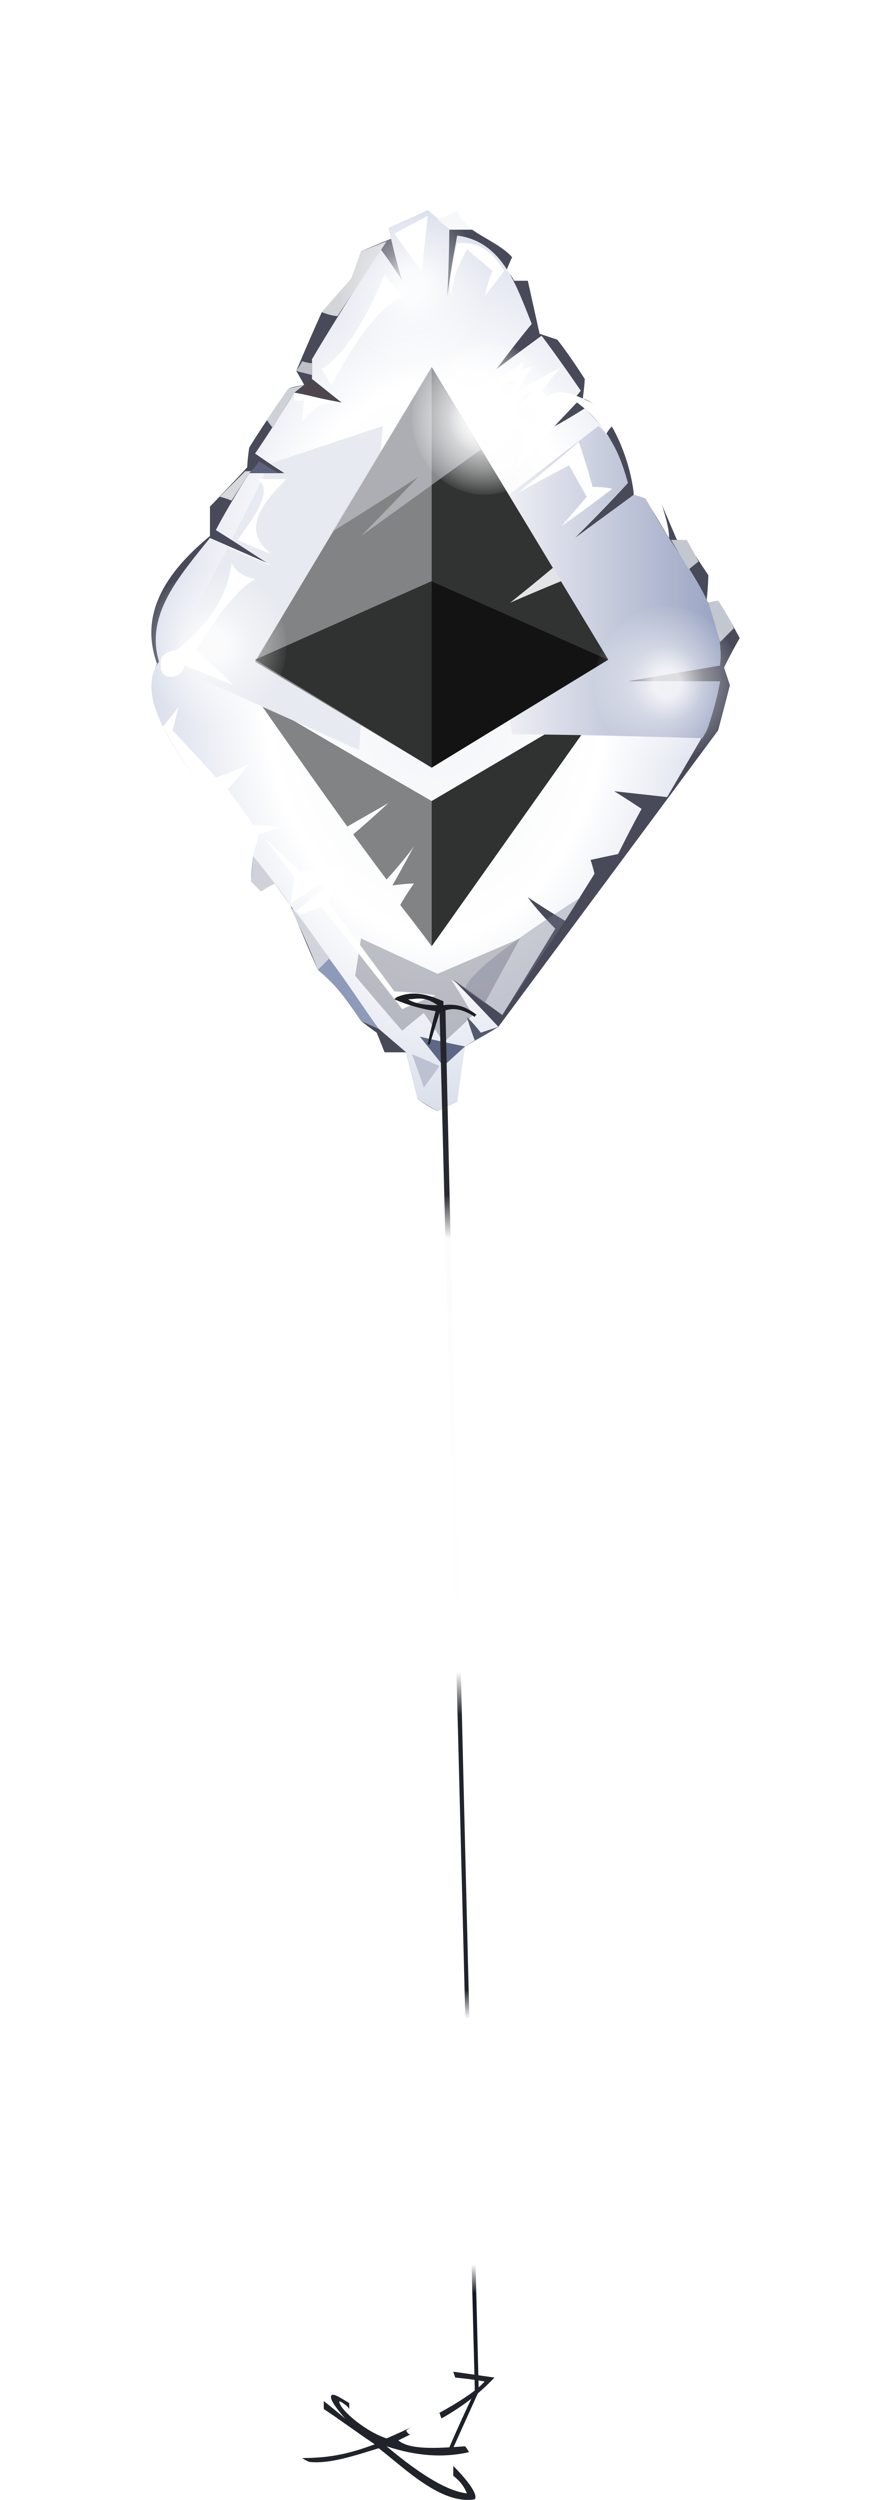 <?xml version="1.0" encoding="UTF-8" standalone="no"?>
<svg
   width="449"
   height="1273.317"
   viewBox="0 0 449 1273.317"
   version="1.1"
   id="svg157"
   sodipodi:docname="cb-layer-1316.svg"
   xmlns:inkscape="http://www.inkscape.org/namespaces/inkscape"
   xmlns:sodipodi="http://sodipodi.sourceforge.net/DTD/sodipodi-0.dtd"
   xmlns:xlink="http://www.w3.org/1999/xlink"
   xmlns="http://www.w3.org/2000/svg"
   xmlns:svg="http://www.w3.org/2000/svg">
  <sodipodi:namedview
     id="namedview159"
     pagecolor="#ffffff"
     bordercolor="#666666"
     borderopacity="1.0"
     inkscape:pageshadow="2"
     inkscape:pageopacity="0.0"
     inkscape:pagecheckerboard="0" />
  <defs
     id="defs97">
    <filter
       width="1.48"
       height="1.39"
       x="-0.24"
       y="-0.157"
       id="id-108588"
       filterUnits="objectBoundingBox">
      <feOffset
         result="id-108589"
         in="SourceAlpha"
         dx="0"
         dy="35"
         id="feOffset2" />
      <feGaussianBlur
         result="id-108590"
         in="SourceAlpha"
         stdDeviation="30"
         id="feGaussianBlur4" />
      <feColorMatrix
         result="id-108592"
         in="SourceAlpha"
         type="matrix"
         values="0 0 0 0 0 0 0 0 0 0 0 0 0 0 0 0 0 0 0.430 0"
         id="feColorMatrix6" />
      <feMerge
         id="feMerge12">
        <feMergeNode
           in="SourceAlpha"
           id="feMergeNode8" />
        <feMergeNode
           in="SourceGraphic"
           id="feMergeNode10" />
      </feMerge>
    </filter>
    <radialGradient
       cx="188.917"
       cy="182.449"
       r="273.674"
       id="id-108595"
       fx="188.917"
       fy="182.449"
       gradientTransform="scale(0.795,1.258)"
       gradientUnits="userSpaceOnUse">
      <stop
         stop-color="#F0F2F6"
         offset="0%"
         id="stop15" />
      <stop
         stop-color="#FFFFFF"
         offset="41%"
         id="stop17" />
      <stop
         stop-color="#AAB5D2"
         offset="100%"
         id="stop19" />
    </radialGradient>
    <linearGradient
       x1="336.723"
       y1="166.145"
       x2="197.318"
       y2="166.145"
       id="id-108596"
       gradientTransform="scale(0.877,1.141)"
       gradientUnits="userSpaceOnUse">
      <stop
         stop-color="#99A3C2"
         offset="0%"
         id="stop22" />
      <stop
         stop-color="#F9F9FB"
         offset="100%"
         id="stop24" />
    </linearGradient>
    <radialGradient
       cx="0.5"
       cy="0.5"
       r="0.52"
       id="id-108597"
       fx="0.5"
       fy="0.5"
       gradientTransform="matrix(0,0.961,-1,0,1,0.019)">
      <stop
         stop-color="#FFFFFF"
         offset="0%"
         id="stop27" />
      <stop
         stop-color="#FFFFFF"
         offset="18%"
         id="stop29" />
      <stop
         stop-color="#FFFFFF"
         offset="48%"
         stop-opacity="0.496"
         id="stop31" />
      <stop
         stop-color="#FFFFFF"
         offset="100%"
         stop-opacity="0"
         id="stop33" />
    </radialGradient>
    <radialGradient
       cx="0.5"
       cy="0.5"
       r="0.52"
       id="radialGradient44"
       fx="0.5"
       fy="0.5"
       gradientTransform="matrix(0,0.961,-1,0,1,0.019)">
      <stop
         stop-color="#FFFFFF"
         offset="0%"
         id="stop36" />
      <stop
         stop-color="#FFFFFF"
         offset="18%"
         id="stop38" />
      <stop
         stop-color="#FFFFFF"
         offset="48%"
         stop-opacity="0.496"
         id="stop40" />
      <stop
         stop-color="#FFFFFF"
         offset="100%"
         stop-opacity="0"
         id="stop42" />
    </radialGradient>
    <radialGradient
       cx="0.5"
       cy="0.5"
       r="0.52"
       id="radialGradient54"
       fx="0.5"
       fy="0.5"
       gradientTransform="matrix(0,0.961,-1,0,1,0.019)">
      <stop
         stop-color="#FFFFFF"
         offset="0%"
         id="stop46" />
      <stop
         stop-color="#FFFFFF"
         offset="18%"
         id="stop48" />
      <stop
         stop-color="#FFFFFF"
         offset="48%"
         stop-opacity="0.496"
         id="stop50" />
      <stop
         stop-color="#FFFFFF"
         offset="100%"
         stop-opacity="0"
         id="stop52" />
    </radialGradient>
    <radialGradient
       cx="0.5"
       cy="0.5"
       r="0.52"
       id="radialGradient64"
       fx="0.5"
       fy="0.5"
       gradientTransform="matrix(0,0.961,-1,0,1,0.019)">
      <stop
         stop-color="#FFFFFF"
         offset="0%"
         id="stop56" />
      <stop
         stop-color="#FFFFFF"
         offset="18%"
         id="stop58" />
      <stop
         stop-color="#FFFFFF"
         offset="48%"
         stop-opacity="0.496"
         id="stop60" />
      <stop
         stop-color="#FFFFFF"
         offset="100%"
         stop-opacity="0"
         id="stop62" />
    </radialGradient>
    <radialGradient
       cx="0.5"
       cy="0.5"
       r="0.52"
       id="radialGradient74"
       fx="0.5"
       fy="0.5"
       gradientTransform="matrix(0,0.961,-1,0,1,0.019)">
      <stop
         stop-color="#FFFFFF"
         offset="0%"
         id="stop66" />
      <stop
         stop-color="#FFFFFF"
         offset="18%"
         id="stop68" />
      <stop
         stop-color="#FFFFFF"
         offset="48%"
         stop-opacity="0.496"
         id="stop70" />
      <stop
         stop-color="#FFFFFF"
         offset="100%"
         stop-opacity="0"
         id="stop72" />
    </radialGradient>
    <linearGradient
       x1="485.304"
       y1="1.154"
       x2="485.304"
       y2="122.48"
       id="id-108602"
       gradientTransform="scale(0.165,6.066)"
       gradientUnits="userSpaceOnUse">
      <stop
         stop-color="#21242A"
         offset="0%"
         id="stop76" />
      <stop
         stop-color="#282A30"
         offset="13%"
         id="stop78" />
      <stop
         stop-color="#FCFCFC"
         offset="16%"
         id="stop80" />
      <stop
         stop-color="#FFFFFF"
         offset="46%"
         id="stop82" />
      <stop
         stop-color="#21242A"
         offset="49%"
         id="stop84" />
      <stop
         stop-color="#20232A"
         offset="68%"
         id="stop86" />
      <stop
         stop-color="#FFFFFF"
         offset="70%"
         id="stop88" />
      <stop
         stop-color="#FFFFFF"
         offset="87%"
         id="stop90" />
      <stop
         stop-color="#151921"
         offset="89%"
         id="stop92" />
      <stop
         stop-color="#1F2229"
         offset="100%"
         id="stop94" />
    </linearGradient>
    <radialGradient
       inkscape:collect="always"
       xlink:href="#id-108597"
       id="radialGradient161"
       gradientTransform="scale(0.974,1.027)"
       cx="37.987"
       cy="216.233"
       fx="37.987"
       fy="216.233"
       r="39.506"
       gradientUnits="userSpaceOnUse" />
    <radialGradient
       inkscape:collect="always"
       xlink:href="#id-108597"
       id="radialGradient163"
       gradientTransform="scale(0.974,1.027)"
       cx="179.667"
       cy="103.246"
       fx="179.667"
       fy="103.246"
       r="39.506"
       gradientUnits="userSpaceOnUse" />
    <radialGradient
       inkscape:collect="always"
       xlink:href="#id-108597"
       id="radialGradient165"
       gradientTransform="scale(0.974,1.027)"
       cx="179.667"
       cy="103.246"
       fx="179.667"
       fy="103.246"
       r="39.506"
       gradientUnits="userSpaceOnUse" />
    <radialGradient
       inkscape:collect="always"
       xlink:href="#id-108597"
       id="radialGradient167"
       gradientTransform="scale(0.974,1.027)"
       cx="141.681"
       cy="37.987"
       fx="141.681"
       fy="37.987"
       r="39.506"
       gradientUnits="userSpaceOnUse" />
    <radialGradient
       inkscape:collect="always"
       xlink:href="#id-108597"
       id="radialGradient169"
       gradientTransform="scale(0.974,1.027)"
       cx="275.148"
       cy="234.739"
       fx="275.148"
       fy="234.739"
       r="39.506"
       gradientUnits="userSpaceOnUse" />
  </defs>
  <g
     transform="translate(72,72)"
     id="id-108603">
    <g
       filter="url(#id-108588)"
       id="g149">
      <path
         d="m 135,429 c 4,16 6,24 6,24 6,4 10,6 10,6 6,-3 10,-5 10,-5 2,-18 4,-28 4,-28 12,-7 17,-10 17,-10 75,-101 112,-151 112,-151 4,-15 6,-23 6,-23 -2,-6 -3,-9 -3,-9 5,-10 8,-15 8,-15 -7,-13 -11,-19 -11,-19 -4,1 -6,1 -6,1 1,-9 1,-14 1,-14 -8,-12 -11,-17 -11,-17 -4,-1 -5,-1 -5,-1 -6,-14 -9,-21 -9,-21 -9,-6 -14,-9 -14,-9 -3,-16 -13,-39 -25,-42 1,-7 1,-10 1,-10 -9,-14 -14,-20 -14,-20 -6,-2 -9,-3 -9,-3 -4,-18 -6,-27 -6,-27 -5,0 -7,0 -7,0 -2,-4 -4,-5 -4,-5 2,-5 3,-7 3,-7 -8,-9 -25,-13 -28,-23 -33,13 -49,20 -49,20 -3,9 -5,14 -5,14 C 97,47 92,52 92,52 83,72 79,82 79,82 c 3,5 4,7 4,7 -6,1 -8,2 -8,2 -14,20 -20,30 -20,30 -1,7 -1,10 -1,10 -13,14 -19,20 -19,20 0,10 0,15 0,15 -23,19 -36,40 -27,65 -13,30 37,75 49,98 -1,9 -1,13 -1,13 3,3 5,5 5,5 5,-3 7,-4 7,-4 5,7 8,11 8,11 9,22 14,33 14,33 7,5 14,14 22,26 5,4 8,6 8,6 l 4,10 c 7,0 11,0 11,0 z"
         fill="#484a59"
         id="id-108605" />
      <path
         d="m 121,417 14,12 6,24 10,6 10,-5 4,-28 c 11,-7 17,-10 17,-10 -15,-16 -23,-24 -23,-24 17,12 25,18 25,18 18,-29 27,-44 27,-44 -10,-10 -14,-16 -14,-16 12,8 19,12 19,12 10,-16 15,-24 15,-24 -1,-4 -2,-7 -2,-7 9,-2 14,-3 14,-3 8,-16 12,-23 12,-23 -9,-6 -14,-9 -14,-9 18,2 27,3 27,3 14,-24 21,-36 21,-36 4,-15 5,-23 5,-23 -33,0 -49,0 -49,0 33,-6 50,-9 50,-9 3,-29 -24,-55 -38,-85 -4,0 -6,-1 -6,-1 -21,16 -31,23 -31,23 19,-19 28,-29 28,-29 -7,-23 -13,-29 -22,-38 -11,7 -17,10 -17,10 C 219,98 224,92 224,92 211,73 204,64 204,64 189,75 181,81 181,81 193,65 199,58 199,58 191,38 184,16 161,13 c -4,21 -5,31 -5,31 1,-23 1,-34 1,-34 -7,-7 -11,-10 -11,-10 -13,6 -20,9 -20,9 4,18 7,27 7,27 C 126,25 122,20 122,20 98,57 87,76 87,76 c 0,7 0,10 0,10 10,8 15,12 15,12 -16,-3 -24,-5 -24,-5 -13,21 -20,31 -20,31 10,7 15,10 15,10 -12,0 -18,0 -18,0 -12,19 -17,29 -17,29 19,12 29,18 29,18 L 35,167 c -16,20 -33,39 -26,63 -13,18 9,48 34,79 5,6 10,13 14,20 l -1,13 5,5 7,-4 c 8,11 18,23 22,44 8,6 15,14 22,26 z"
         fill="url(#id-108595)"
         id="id-108606"
         style="fill:url(#id-108595)" />
      <path
         d="m 19,253 c -2,8 -3,12 -3,12 15,16 22,24 22,24 12,-4 17,-7 17,-7 -7,9 -11,13 -11,13 9,12 13,18 13,18 11,1 16,1 16,1 l -13,4 c -2,7 -3,11 -3,11 -15,-22 -34,-43 -46,-66 6,-7 8,-10 8,-10 z"
         fill="#ffffff"
         id="id-108607" />
      <path
         d="m 81,364 9,23 c 7,6 13,12 22,26 l 9,4 C 108,399 96,379 81,364 Z"
         fill="#8e9aba"
         id="id-108608" />
      <path
         d="m 112,371 c -2,13 -3,19 -3,19 16,19 24,28 24,28 7,-6 11,-9 11,-9 7,10 10,15 10,15 10,-9 15,-14 15,-14 -7,-12 -11,-18 -11,-18 12,8 17,12 17,12 12,-22 18,-33 18,-33 l -42,18 c -26,-12 -39,-18 -39,-18 z"
         fill="#6d707e"
         fill-opacity="0.432"
         id="id-108609" />
      <path
         d="m 59,249 c 30,43 46,65 46,65 14,-8 21,-12 21,-12 -12,11 -18,16 -18,16 11,15 17,23 17,23 10,-11 14,-17 14,-17 -7,13 -11,20 -11,20 7,-1 11,-1 11,-1 -5,7 -7,11 -7,11 11,14 16,21 16,21 V 301 C 89,267 59,249 59,249 Z"
         fill="#828384"
         id="id-108610" />
      <path
         d="m 63,320 c 10,13 15,20 15,20 -1,9 -2,13 -2,13 19,-12 29,-18 29,-18 -17,15 -26,22 -26,22 1,1 2,2 2,2 7,-3 11,-4 11,-4 27,34 41,52 41,52 11,-5 17,-7 17,-7 -14,-2 -21,-2 -21,-2 L 95,352 c 6,-11 9,-16 9,-16 l -23,1 z"
         fill="#ffffff"
         id="id-108611" />
      <path
         d="m 148,301 c 0,49 0,74 0,74 l 90,-127 z"
         fill="#303131"
         id="id-108612" />
      <path
         d="m 46,168 c 9,-18 15,-29 17,-34 h 10 l -7,-5 57,-19 C 115,220 111,275 111,275 46,246 13,231 13,231 30,199 40,180 44,172 l 22,9 z"
         fill="#e7eaf0"
         id="id-108613" />
      <path
         d="M 189,267 C 178,193 173,156 173,156 l 60,-46 c 6,5 11,14 15,29 l -27,28 30,-22 6,1 c 13,29 41,52 38,86 l -47,8 c 31,0 47,0 47,0 -1,6 -3,14 -6,23 -1,3 -2,4 -3,6 -65,-2 -97,-2 -97,-2 z"
         fill="url(#id-108596)"
         id="id-108614"
         style="fill:url(#id-108596)" />
      <path
         d="m 49,168 c 11,5 17,7 17,7 -15,-12 -5,-25 8,-38 H 59 c 7,4 3,14 -10,31 z"
         fill="#ffffff"
         id="id-108615" />
      <path
         d="m 46,180 c 2,3 4,6 12,8 -9,5 -19,18 -30,36 13,12 19,18 19,18 -17,-7 -25,-10 -25,-10 0,5 -10,9 -12,2 0,-4 -2,-8 8,-10 17,-13 26,-28 28,-44 z"
         fill="#ffffff"
         id="id-108616" />
      <path
         d="m 40,146 c 4,1 6,2 6,2 l 9,-14 c 1,-1 1,-1 1,-1 h -3 c -9,9 -13,13 -13,13 z"
         fill="#d6d8de"
         id="id-108617" />
      <path
         d="m 55,134 c 4,-4 5,-6 5,-6 l 10,6 c -10,0 -15,0 -15,0 z"
         fill="#5d627e"
         id="id-108618" />
      <path
         d="m 78,93 c 0,2 0,4 0,4 3,0 5,0 5,0 -1,7 -1,11 -1,11 4,-5 8,-10 17,-10 C 85,94 78,93 78,93 Z"
         fill="#ffffff"
         id="id-108619" />
      <path
         d="m 86,86 -5,7 21,5 C 92,90 86,86 86,86 Z"
         fill="#4e464d"
         id="id-108620" />
      <path
         d="m 92,81 c 3,5 5,8 5,8 11,-20 22,-38 36,-45 L 124,33 C 113,59 102,75 92,81 Z"
         fill="#ffffff"
         id="id-108621" />
      <path
         d="m 64,107 3,4 C 74,99 78,93 78,93 l 5,-4 -8,2 c -8,11 -11,16 -11,16 z"
         fill="#ced1d6"
         id="id-108622" />
      <path
         d="m 82,77 c 3,1 5,1 5,1 0,4 0,6 0,6 l -8,-2 c 2,-3 3,-5 3,-5 z"
         fill="#bec1c7"
         id="id-108623" />
      <path
         d="m 92,52 c 5,2 8,2 8,2 l 25,-38 -13,5 -5,14 C 97,46 92,52 92,52 Z"
         fill="#d4d5d9"
         id="id-108624" />
      <path
         d="m 129,12 c 11,-6 17,-9 17,-9 l -3,28 C 133,18 129,12 129,12 Z"
         fill="#ffffff"
         id="id-108625" />
      <path
         d="m 151,5 c 7,-3 10,-5 10,-5 1,4 4,7 8,10 h -12 c -4,-4 -6,-5 -6,-5 z"
         fill="#f7f8f9"
         id="id-108626" />
      <path
         d="m 161,17 c 8,-1 16,1 24,14 -7,9 -10,13 -10,13 2,-9 4,-13 4,-13 L 166,20 c -3,6 -7,12 -8,24 -1,-6 0,-15 3,-27 z"
         fill="#ffffff"
         id="id-108627" />
      <path
         d="m 191,86 c -10,4 -15,5 -15,5 12,-9 19,-14 19,-14 -1,3 -1,4 -1,4 3,-1 5,-1 5,-1 -5,8 -7,12 -7,12 14,-8 22,-12 22,-12 -7,8 -10,12 -10,12 3,3 5,5 5,5 5,1 7,1 7,1 l -2,6 c -3,5 -5,8 -5,8 -7,-8 -11,-13 -11,-13 -4,2 -6,3 -6,3 5,-7 8,-11 8,-11 l -16,11 z"
         fill="#ffffff"
         id="id-108628" />
      <path
         d="m 190,133 c 9,-23 14,-34 14,-34 2,-4 6,-10 21,-3 7,3 10,5 15,14 -2,2 -3,4 -3,4 -3,-5 -8,-11 -15,-16 -22,23 -32,35 -32,35 z"
         fill="#ffffff"
         id="id-108629" />
      <path
         d="m 192,144 c 21,-17 31,-26 31,-26 5,15 7,23 7,23 7,0 10,1 10,1 -17,13 -26,19 -26,19 9,-10 13,-15 13,-15 l -9,-16 c -17,9 -26,14 -26,14 z"
         fill="#ffffff"
         id="id-108630" />
      <path
         d="m 58,230 c 60,36 90,54 90,54 60,-37 90,-55 90,-55 L 148,80 C 88,180 58,230 58,230 Z"
         fill="#828384"
         id="id-108631" />
      <polygon
         points="148,284 148,189 238,229 "
         fill="#131313"
         id="id-108632" />
      <polygon
         points="148,284 148,189 58,229 "
         fill="#303131"
         id="id-108633" />
      <polygon
         points="238,229 148,189 148,80 "
         fill="#313232"
         id="id-108634" />
      <path
         d="m 97,164 c 29,-18 44,-28 44,-28 -19,20 -29,30 -29,30 l 61,-44 -25,-42 c -34,56 -51,84 -51,84 z"
         fill="#d1d5dc"
         fill-opacity="0.533"
         id="id-108635" />
      <path
         d="m 188,200 c 15,-12 22,-18 22,-18 l 4,7 c -17,7 -26,11 -26,11 z"
         fill="#e3e4e6"
         id="id-108636" />
      <path
         d="m 165,397 c 13,9 19,13 19,13 l 40,-60 c -38,24 -58,40 -59,47 z"
         fill="#747a8c"
         fill-opacity="0.371"
         id="id-108637" />
      <path
         d="m 142,421 c 8,10 12,15 12,15 l 11,-10 c -15,-3 -23,-5 -23,-5 z"
         fill="#5d6786"
         id="id-108638" />
      <path
         d="m 170,423 c -3,-8 -4,-12 -4,-12 5,5 7,8 7,8 l 9,-3 c -8,5 -12,7 -12,7 z"
         fill="#54596c"
         id="id-108639" />
      <path
         d="m 138,430 c 4,11 6,17 6,17 l 8,-11 c -9,-4 -14,-6 -14,-6 z"
         fill="#bcc2d2"
         id="id-108640" />
      <path
         d="m 250,138 c 1,5 1,7 1,7 4,1 6,2 6,2 6,10 10,17 12,20 0,-5 -2,-12 -5,-21 -9,-5 -14,-8 -14,-8 z"
         fill="#ffffff"
         id="id-108641" />
      <path
         d="m 270,168 c 5,0 8,0 8,0 4,7 6,11 6,11 l -5,4 c -6,-10 -9,-15 -9,-15 z"
         fill="#c3c7d0"
         id="id-108642" />
      <path
         d="m 289,200 c 3,-1 5,-1 5,-1 6,9 8,14 8,14 l -7,7 c -2,-7 -4,-14 -6,-20 z"
         fill="#c3c7d0"
         id="id-108643" />
      <path
         d="m 57,329 c 8,10 11,14 11,14 -4,2 -7,4 -7,4 l -5,-5 c 1,-9 1,-13 1,-13 z"
         fill="#cfd2d9"
         id="id-108644" />
      <path
         d="m 76,355 c 10,21 14,32 14,32 l 6,-6 C 91,375 81,359 76,355 Z"
         fill="#d1d4db"
         id="id-108645" />
      <ellipse
         cx="37"
         cy="222"
         fill="url(#id-108597)"
         opacity="0.82"
         id="id-108646"
         rx="37"
         ry="39"
         style="fill:url(#radialGradient161)" />
      <ellipse
         cx="175"
         cy="106"
         fill="url(#id-108597)"
         opacity="0.82"
         id="ellipse141"
         rx="37"
         ry="39"
         style="fill:url(#radialGradient163)" />
      <ellipse
         cx="175"
         cy="106"
         fill="url(#id-108597)"
         opacity="0.82"
         id="ellipse143"
         rx="37"
         ry="39"
         style="fill:url(#radialGradient165)" />
      <ellipse
         cx="138"
         cy="39"
         fill="url(#id-108597)"
         opacity="0.82"
         id="ellipse145"
         rx="37"
         ry="39"
         style="fill:url(#radialGradient167)" />
      <ellipse
         cx="268"
         cy="241"
         fill="url(#id-108597)"
         opacity="0.82"
         id="ellipse147"
         rx="37"
         ry="39"
         style="fill:url(#radialGradient169)" />
    </g>
    <g
       transform="translate(82,434)"
       id="id-108651">
      <path
         d="m 74,743 c 1,0 2,0 2,0 9,-20 14,-31 14,-31 C 78,242 73,7 73,7 71,8 70,8 70,8 l 18,704 c -10,21 -14,31 -14,31 z"
         fill="url(#id-108602)"
         id="id-108652"
         style="fill:url(#id-108602)" />
      <path
         d="m 48,2 c 9,-4 17,-1 24,2 v 0 0 c 0,0 0,0 0,0 v 0 c 0,0 0,0 0,0 v 1 c 0,0 0,0 0,0 v 1 0 0 c 7,-1 12,1 17,5 0,0 -1,0 -1,1 C 82,8 77,7 72,9 v 0 l -2,1 -5,16 c 0,0 0,0 -1,0 0,0 1,-6 4,-17 C 61,8 54,6 47,3 v 0 z m 6,1 C 57,5 62,6 69,6 62,1 58,3 54,3 Z"
         fill="#1c1e22"
         id="id-108653" />
      <path
         d="m 77,702 1,3 c 10,1 15,2 15,2 -7,8 -29,20 -50,29 -12,-4 -25,-16 -24,-19 4,2 5,4 5,4 v -3 c -5,-3 -8,-5 -9,-4 -1,1 0,4 7,12 -7,-6 -11,-9 -11,-9 0,3 0,4 0,4 9,6 17,12 26,18 -11,4 -21,7 -37,7 3,2 4,2 4,2 10,1 22,-3 35,-7 13,10 32,29 49,26 2,-3 -6,-12 -11,-17 0,3 0,5 0,5 5,4 6,7 7,9 -9,-1 -22,-8 -41,-24 15,5 29,6 42,3 -1,-2 -2,-3 -2,-3 -14,1 -28,2 -34,-3 16,-8 33,-15 49,-32 -14,-2 -21,-3 -21,-3 z"
         fill="#20232a"
         id="id-108654" />
      <path
         d="m 53,732 c 1,2 2,2 2,2 6,-2 9,-4 16,-8 l -1,-3 c -11,5 -16,8 -17,9 z"
         fill="#ffffff"
         id="id-108655" />
    </g>
  </g>
</svg>

